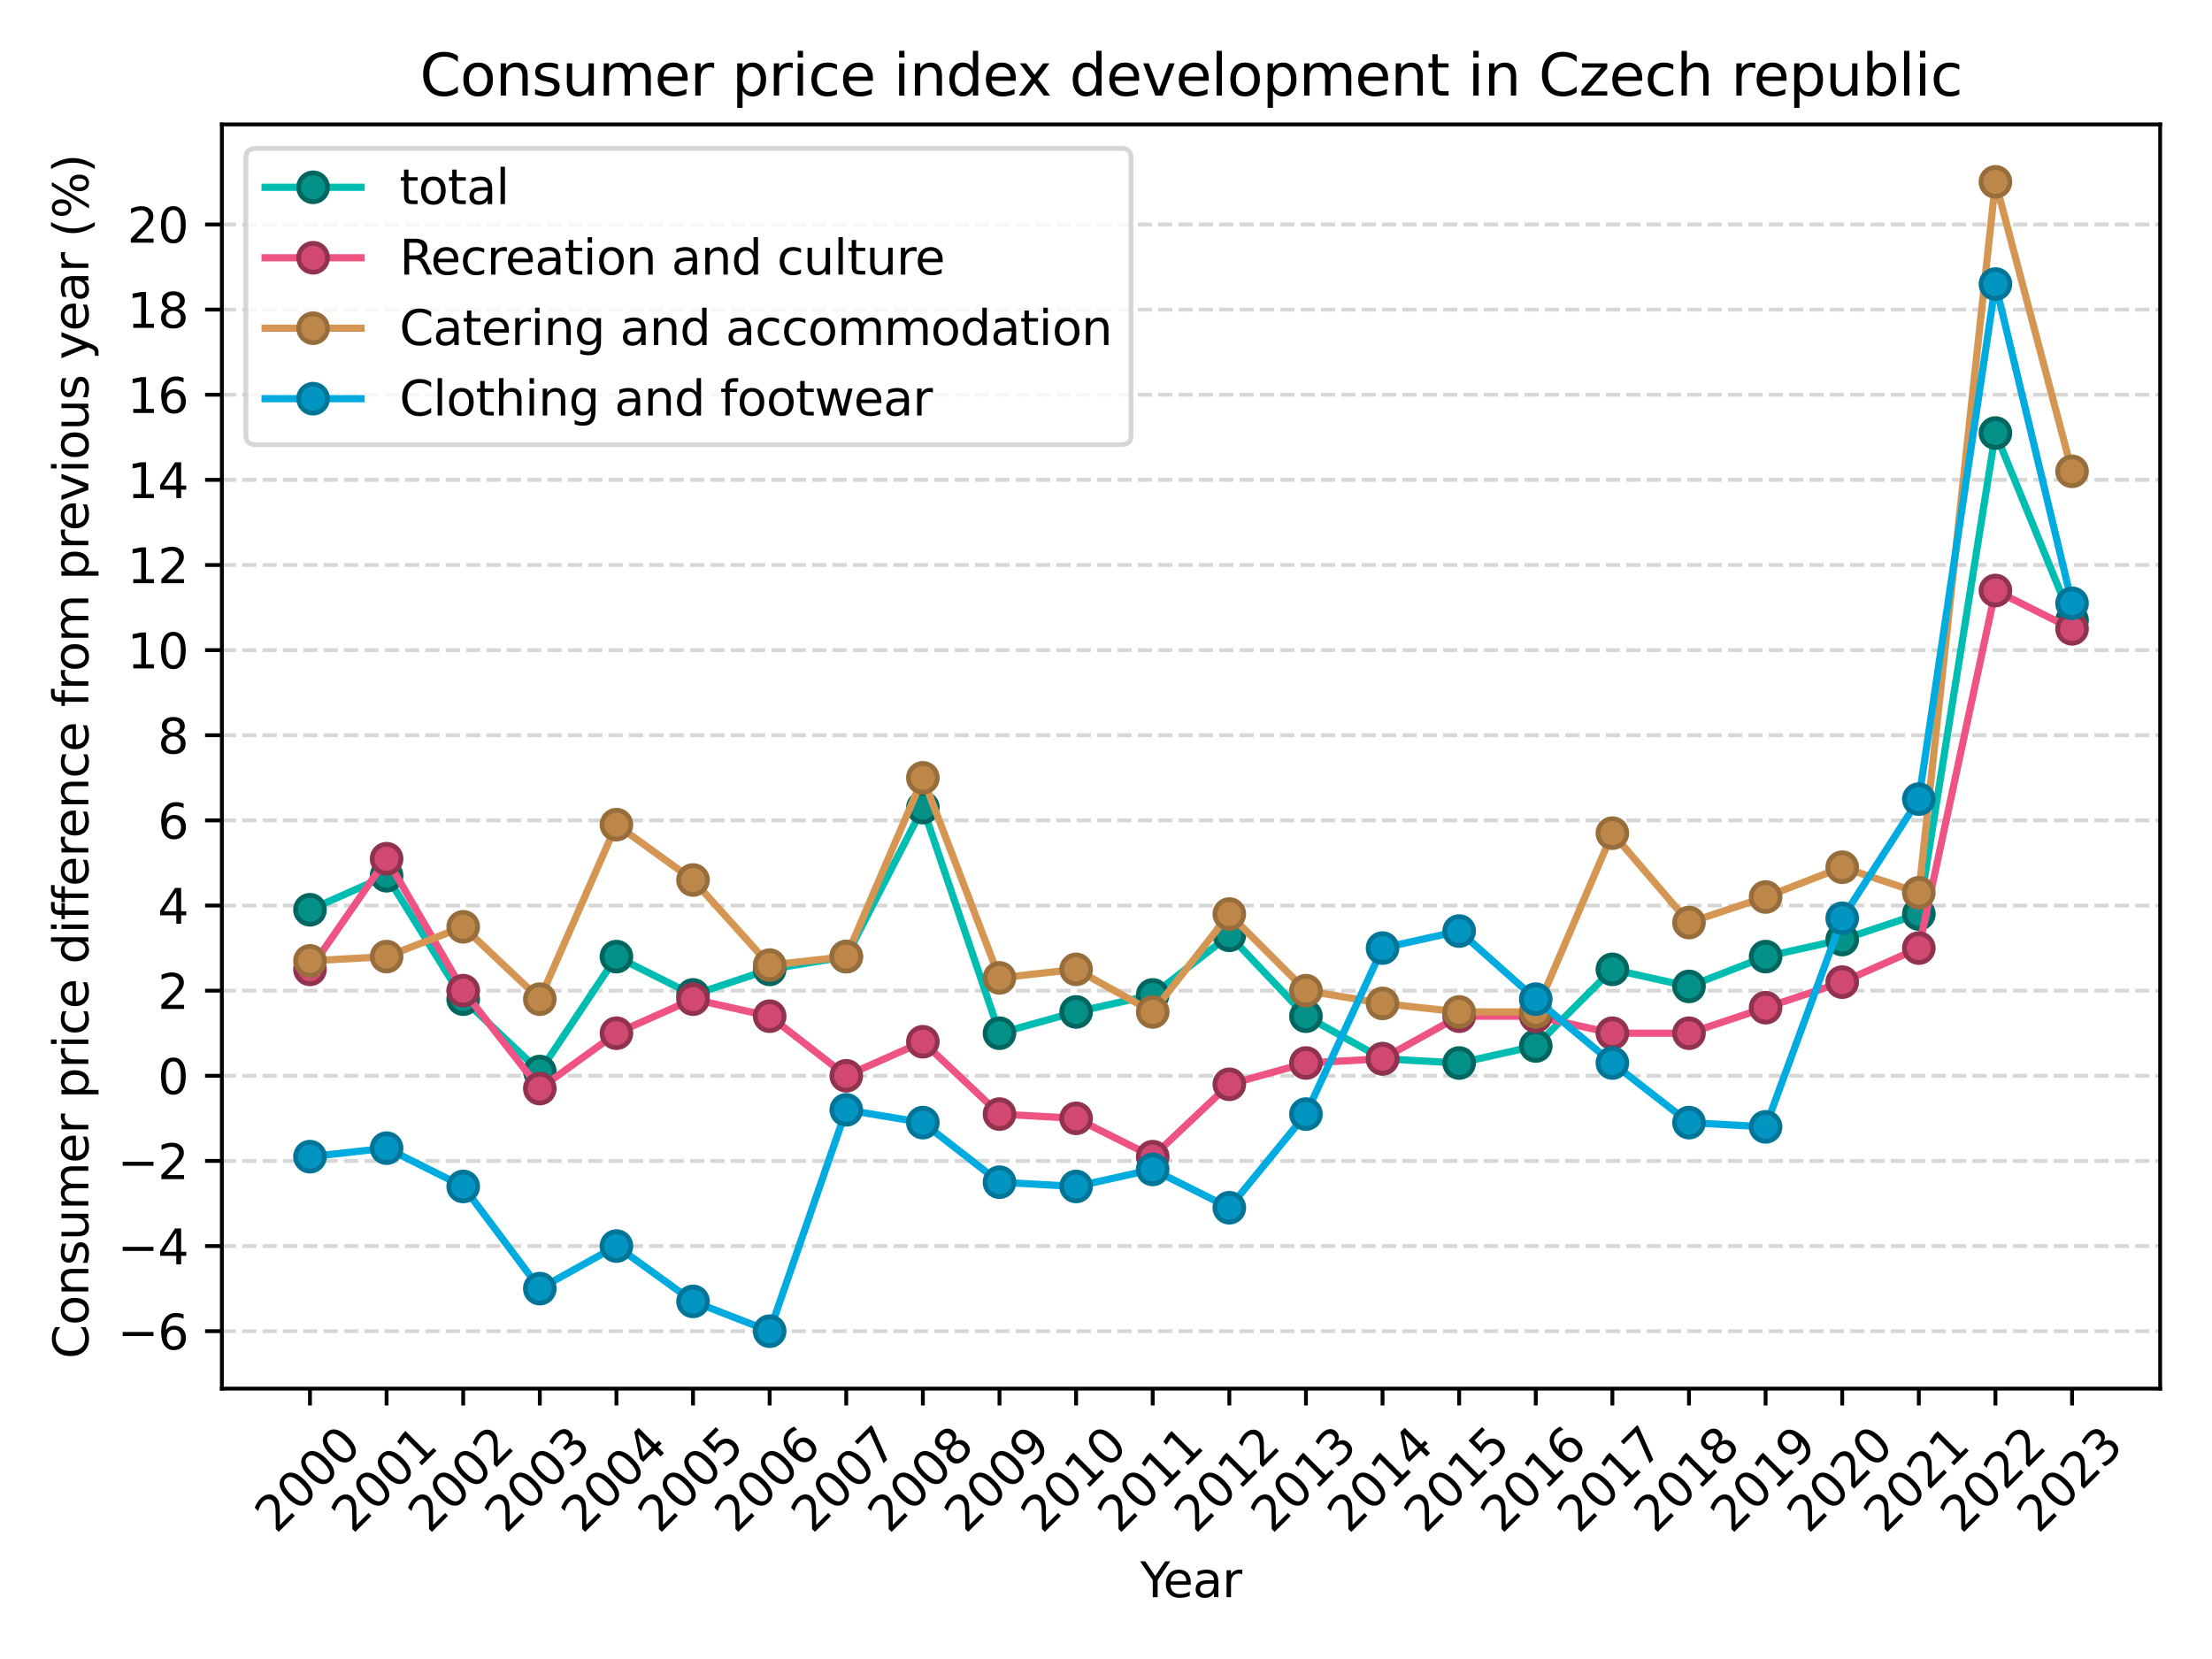 <?xml version="1.0" encoding="utf-8" standalone="no"?>
<!DOCTYPE svg PUBLIC "-//W3C//DTD SVG 1.1//EN"
  "http://www.w3.org/Graphics/SVG/1.1/DTD/svg11.dtd">
<svg xmlns:xlink="http://www.w3.org/1999/xlink" width="460.8pt" height="345.6pt" viewBox="0 0 460.8 345.6" xmlns="http://www.w3.org/2000/svg" version="1.1">
 <defs>
  <style type="text/css">*{stroke-linejoin: round; stroke-linecap: butt}</style>
 </defs>
 <g id="figure_1">
  <g id="patch_1">
   <path d="M 0 345.6 
L 460.8 345.6 
L 460.8 0 
L 0 0 
z
" style="fill: #ffffff"/>
  </g>
  <g id="axes_1">
   <g id="patch_2">
    <path d="M 46.22 289.283 
L 450 289.283 
L 450 25.918 
L 46.22 25.918 
z
" style="fill: #ffffff"/>
   </g>
   <g id="matplotlib.axis_1">
    <g id="xtick_1">
     <g id="line2d_1">
      <defs>
       <path id="m4d5bbecb8d" d="M 0 0 
L 0 3.5 
" style="stroke: #000000; stroke-width: 0.8"/>
      </defs>
      <g>
       <use xlink:href="#m4d5bbecb8d" x="64.574" y="289.283" style="stroke: #000000; stroke-width: 0.8"/>
      </g>
     </g>
     <g id="text_1">
      <!-- 2000 -->
      <g transform="translate(57.527 319.651) rotate(-45) scale(0.1 -0.1)">
       <defs>
        <path id="DejaVuSans-32" d="M 1228 531 
L 3431 531 
L 3431 0 
L 469 0 
L 469 531 
Q 828 903 1448 1529 
Q 2069 2156 2228 2338 
Q 2531 2678 2651 2914 
Q 2772 3150 2772 3378 
Q 2772 3750 2511 3984 
Q 2250 4219 1831 4219 
Q 1534 4219 1204 4116 
Q 875 4013 500 3803 
L 500 4441 
Q 881 4594 1212 4672 
Q 1544 4750 1819 4750 
Q 2544 4750 2975 4387 
Q 3406 4025 3406 3419 
Q 3406 3131 3298 2873 
Q 3191 2616 2906 2266 
Q 2828 2175 2409 1742 
Q 1991 1309 1228 531 
z
" transform="scale(0.016)"/>
        <path id="DejaVuSans-30" d="M 2034 4250 
Q 1547 4250 1301 3770 
Q 1056 3291 1056 2328 
Q 1056 1369 1301 889 
Q 1547 409 2034 409 
Q 2525 409 2770 889 
Q 3016 1369 3016 2328 
Q 3016 3291 2770 3770 
Q 2525 4250 2034 4250 
z
M 2034 4750 
Q 2819 4750 3233 4129 
Q 3647 3509 3647 2328 
Q 3647 1150 3233 529 
Q 2819 -91 2034 -91 
Q 1250 -91 836 529 
Q 422 1150 422 2328 
Q 422 3509 836 4129 
Q 1250 4750 2034 4750 
z
" transform="scale(0.016)"/>
       </defs>
       <use xlink:href="#DejaVuSans-32"/>
       <use xlink:href="#DejaVuSans-30" x="63.623"/>
       <use xlink:href="#DejaVuSans-30" x="127.246"/>
       <use xlink:href="#DejaVuSans-30" x="190.869"/>
      </g>
     </g>
    </g>
    <g id="xtick_2">
     <g id="line2d_2">
      <g>
       <use xlink:href="#m4d5bbecb8d" x="80.534" y="289.283" style="stroke: #000000; stroke-width: 0.8"/>
      </g>
     </g>
     <g id="text_2">
      <!-- 2001 -->
      <g transform="translate(73.487 319.651) rotate(-45) scale(0.1 -0.1)">
       <defs>
        <path id="DejaVuSans-31" d="M 794 531 
L 1825 531 
L 1825 4091 
L 703 3866 
L 703 4441 
L 1819 4666 
L 2450 4666 
L 2450 531 
L 3481 531 
L 3481 0 
L 794 0 
L 794 531 
z
" transform="scale(0.016)"/>
       </defs>
       <use xlink:href="#DejaVuSans-32"/>
       <use xlink:href="#DejaVuSans-30" x="63.623"/>
       <use xlink:href="#DejaVuSans-30" x="127.246"/>
       <use xlink:href="#DejaVuSans-31" x="190.869"/>
      </g>
     </g>
    </g>
    <g id="xtick_3">
     <g id="line2d_3">
      <g>
       <use xlink:href="#m4d5bbecb8d" x="96.493" y="289.283" style="stroke: #000000; stroke-width: 0.8"/>
      </g>
     </g>
     <g id="text_3">
      <!-- 2002 -->
      <g transform="translate(89.447 319.651) rotate(-45) scale(0.1 -0.1)">
       <use xlink:href="#DejaVuSans-32"/>
       <use xlink:href="#DejaVuSans-30" x="63.623"/>
       <use xlink:href="#DejaVuSans-30" x="127.246"/>
       <use xlink:href="#DejaVuSans-32" x="190.869"/>
      </g>
     </g>
    </g>
    <g id="xtick_4">
     <g id="line2d_4">
      <g>
       <use xlink:href="#m4d5bbecb8d" x="112.453" y="289.283" style="stroke: #000000; stroke-width: 0.8"/>
      </g>
     </g>
     <g id="text_4">
      <!-- 2003 -->
      <g transform="translate(105.406 319.651) rotate(-45) scale(0.1 -0.1)">
       <defs>
        <path id="DejaVuSans-33" d="M 2597 2516 
Q 3050 2419 3304 2112 
Q 3559 1806 3559 1356 
Q 3559 666 3084 287 
Q 2609 -91 1734 -91 
Q 1441 -91 1130 -33 
Q 819 25 488 141 
L 488 750 
Q 750 597 1062 519 
Q 1375 441 1716 441 
Q 2309 441 2620 675 
Q 2931 909 2931 1356 
Q 2931 1769 2642 2001 
Q 2353 2234 1838 2234 
L 1294 2234 
L 1294 2753 
L 1863 2753 
Q 2328 2753 2575 2939 
Q 2822 3125 2822 3475 
Q 2822 3834 2567 4026 
Q 2313 4219 1838 4219 
Q 1578 4219 1281 4162 
Q 984 4106 628 3988 
L 628 4550 
Q 988 4650 1302 4700 
Q 1616 4750 1894 4750 
Q 2613 4750 3031 4423 
Q 3450 4097 3450 3541 
Q 3450 3153 3228 2886 
Q 3006 2619 2597 2516 
z
" transform="scale(0.016)"/>
       </defs>
       <use xlink:href="#DejaVuSans-32"/>
       <use xlink:href="#DejaVuSans-30" x="63.623"/>
       <use xlink:href="#DejaVuSans-30" x="127.246"/>
       <use xlink:href="#DejaVuSans-33" x="190.869"/>
      </g>
     </g>
    </g>
    <g id="xtick_5">
     <g id="line2d_5">
      <g>
       <use xlink:href="#m4d5bbecb8d" x="128.413" y="289.283" style="stroke: #000000; stroke-width: 0.8"/>
      </g>
     </g>
     <g id="text_5">
      <!-- 2004 -->
      <g transform="translate(121.366 319.651) rotate(-45) scale(0.1 -0.1)">
       <defs>
        <path id="DejaVuSans-34" d="M 2419 4116 
L 825 1625 
L 2419 1625 
L 2419 4116 
z
M 2253 4666 
L 3047 4666 
L 3047 1625 
L 3713 1625 
L 3713 1100 
L 3047 1100 
L 3047 0 
L 2419 0 
L 2419 1100 
L 313 1100 
L 313 1709 
L 2253 4666 
z
" transform="scale(0.016)"/>
       </defs>
       <use xlink:href="#DejaVuSans-32"/>
       <use xlink:href="#DejaVuSans-30" x="63.623"/>
       <use xlink:href="#DejaVuSans-30" x="127.246"/>
       <use xlink:href="#DejaVuSans-34" x="190.869"/>
      </g>
     </g>
    </g>
    <g id="xtick_6">
     <g id="line2d_6">
      <g>
       <use xlink:href="#m4d5bbecb8d" x="144.372" y="289.283" style="stroke: #000000; stroke-width: 0.8"/>
      </g>
     </g>
     <g id="text_6">
      <!-- 2005 -->
      <g transform="translate(137.326 319.651) rotate(-45) scale(0.1 -0.1)">
       <defs>
        <path id="DejaVuSans-35" d="M 691 4666 
L 3169 4666 
L 3169 4134 
L 1269 4134 
L 1269 2991 
Q 1406 3038 1543 3061 
Q 1681 3084 1819 3084 
Q 2600 3084 3056 2656 
Q 3513 2228 3513 1497 
Q 3513 744 3044 326 
Q 2575 -91 1722 -91 
Q 1428 -91 1123 -41 
Q 819 9 494 109 
L 494 744 
Q 775 591 1075 516 
Q 1375 441 1709 441 
Q 2250 441 2565 725 
Q 2881 1009 2881 1497 
Q 2881 1984 2565 2268 
Q 2250 2553 1709 2553 
Q 1456 2553 1204 2497 
Q 953 2441 691 2322 
L 691 4666 
z
" transform="scale(0.016)"/>
       </defs>
       <use xlink:href="#DejaVuSans-32"/>
       <use xlink:href="#DejaVuSans-30" x="63.623"/>
       <use xlink:href="#DejaVuSans-30" x="127.246"/>
       <use xlink:href="#DejaVuSans-35" x="190.869"/>
      </g>
     </g>
    </g>
    <g id="xtick_7">
     <g id="line2d_7">
      <g>
       <use xlink:href="#m4d5bbecb8d" x="160.332" y="289.283" style="stroke: #000000; stroke-width: 0.8"/>
      </g>
     </g>
     <g id="text_7">
      <!-- 2006 -->
      <g transform="translate(153.285 319.651) rotate(-45) scale(0.1 -0.1)">
       <defs>
        <path id="DejaVuSans-36" d="M 2113 2584 
Q 1688 2584 1439 2293 
Q 1191 2003 1191 1497 
Q 1191 994 1439 701 
Q 1688 409 2113 409 
Q 2538 409 2786 701 
Q 3034 994 3034 1497 
Q 3034 2003 2786 2293 
Q 2538 2584 2113 2584 
z
M 3366 4563 
L 3366 3988 
Q 3128 4100 2886 4159 
Q 2644 4219 2406 4219 
Q 1781 4219 1451 3797 
Q 1122 3375 1075 2522 
Q 1259 2794 1537 2939 
Q 1816 3084 2150 3084 
Q 2853 3084 3261 2657 
Q 3669 2231 3669 1497 
Q 3669 778 3244 343 
Q 2819 -91 2113 -91 
Q 1303 -91 875 529 
Q 447 1150 447 2328 
Q 447 3434 972 4092 
Q 1497 4750 2381 4750 
Q 2619 4750 2861 4703 
Q 3103 4656 3366 4563 
z
" transform="scale(0.016)"/>
       </defs>
       <use xlink:href="#DejaVuSans-32"/>
       <use xlink:href="#DejaVuSans-30" x="63.623"/>
       <use xlink:href="#DejaVuSans-30" x="127.246"/>
       <use xlink:href="#DejaVuSans-36" x="190.869"/>
      </g>
     </g>
    </g>
    <g id="xtick_8">
     <g id="line2d_8">
      <g>
       <use xlink:href="#m4d5bbecb8d" x="176.292" y="289.283" style="stroke: #000000; stroke-width: 0.8"/>
      </g>
     </g>
     <g id="text_8">
      <!-- 2007 -->
      <g transform="translate(169.245 319.651) rotate(-45) scale(0.1 -0.1)">
       <defs>
        <path id="DejaVuSans-37" d="M 525 4666 
L 3525 4666 
L 3525 4397 
L 1831 0 
L 1172 0 
L 2766 4134 
L 525 4134 
L 525 4666 
z
" transform="scale(0.016)"/>
       </defs>
       <use xlink:href="#DejaVuSans-32"/>
       <use xlink:href="#DejaVuSans-30" x="63.623"/>
       <use xlink:href="#DejaVuSans-30" x="127.246"/>
       <use xlink:href="#DejaVuSans-37" x="190.869"/>
      </g>
     </g>
    </g>
    <g id="xtick_9">
     <g id="line2d_9">
      <g>
       <use xlink:href="#m4d5bbecb8d" x="192.251" y="289.283" style="stroke: #000000; stroke-width: 0.8"/>
      </g>
     </g>
     <g id="text_9">
      <!-- 2008 -->
      <g transform="translate(185.205 319.651) rotate(-45) scale(0.1 -0.1)">
       <defs>
        <path id="DejaVuSans-38" d="M 2034 2216 
Q 1584 2216 1326 1975 
Q 1069 1734 1069 1313 
Q 1069 891 1326 650 
Q 1584 409 2034 409 
Q 2484 409 2743 651 
Q 3003 894 3003 1313 
Q 3003 1734 2745 1975 
Q 2488 2216 2034 2216 
z
M 1403 2484 
Q 997 2584 770 2862 
Q 544 3141 544 3541 
Q 544 4100 942 4425 
Q 1341 4750 2034 4750 
Q 2731 4750 3128 4425 
Q 3525 4100 3525 3541 
Q 3525 3141 3298 2862 
Q 3072 2584 2669 2484 
Q 3125 2378 3379 2068 
Q 3634 1759 3634 1313 
Q 3634 634 3220 271 
Q 2806 -91 2034 -91 
Q 1263 -91 848 271 
Q 434 634 434 1313 
Q 434 1759 690 2068 
Q 947 2378 1403 2484 
z
M 1172 3481 
Q 1172 3119 1398 2916 
Q 1625 2713 2034 2713 
Q 2441 2713 2670 2916 
Q 2900 3119 2900 3481 
Q 2900 3844 2670 4047 
Q 2441 4250 2034 4250 
Q 1625 4250 1398 4047 
Q 1172 3844 1172 3481 
z
" transform="scale(0.016)"/>
       </defs>
       <use xlink:href="#DejaVuSans-32"/>
       <use xlink:href="#DejaVuSans-30" x="63.623"/>
       <use xlink:href="#DejaVuSans-30" x="127.246"/>
       <use xlink:href="#DejaVuSans-38" x="190.869"/>
      </g>
     </g>
    </g>
    <g id="xtick_10">
     <g id="line2d_10">
      <g>
       <use xlink:href="#m4d5bbecb8d" x="208.211" y="289.283" style="stroke: #000000; stroke-width: 0.8"/>
      </g>
     </g>
     <g id="text_10">
      <!-- 2009 -->
      <g transform="translate(201.164 319.651) rotate(-45) scale(0.1 -0.1)">
       <defs>
        <path id="DejaVuSans-39" d="M 703 97 
L 703 672 
Q 941 559 1184 500 
Q 1428 441 1663 441 
Q 2288 441 2617 861 
Q 2947 1281 2994 2138 
Q 2813 1869 2534 1725 
Q 2256 1581 1919 1581 
Q 1219 1581 811 2004 
Q 403 2428 403 3163 
Q 403 3881 828 4315 
Q 1253 4750 1959 4750 
Q 2769 4750 3195 4129 
Q 3622 3509 3622 2328 
Q 3622 1225 3098 567 
Q 2575 -91 1691 -91 
Q 1453 -91 1209 -44 
Q 966 3 703 97 
z
M 1959 2075 
Q 2384 2075 2632 2365 
Q 2881 2656 2881 3163 
Q 2881 3666 2632 3958 
Q 2384 4250 1959 4250 
Q 1534 4250 1286 3958 
Q 1038 3666 1038 3163 
Q 1038 2656 1286 2365 
Q 1534 2075 1959 2075 
z
" transform="scale(0.016)"/>
       </defs>
       <use xlink:href="#DejaVuSans-32"/>
       <use xlink:href="#DejaVuSans-30" x="63.623"/>
       <use xlink:href="#DejaVuSans-30" x="127.246"/>
       <use xlink:href="#DejaVuSans-39" x="190.869"/>
      </g>
     </g>
    </g>
    <g id="xtick_11">
     <g id="line2d_11">
      <g>
       <use xlink:href="#m4d5bbecb8d" x="224.171" y="289.283" style="stroke: #000000; stroke-width: 0.8"/>
      </g>
     </g>
     <g id="text_11">
      <!-- 2010 -->
      <g transform="translate(217.124 319.651) rotate(-45) scale(0.1 -0.1)">
       <use xlink:href="#DejaVuSans-32"/>
       <use xlink:href="#DejaVuSans-30" x="63.623"/>
       <use xlink:href="#DejaVuSans-31" x="127.246"/>
       <use xlink:href="#DejaVuSans-30" x="190.869"/>
      </g>
     </g>
    </g>
    <g id="xtick_12">
     <g id="line2d_12">
      <g>
       <use xlink:href="#m4d5bbecb8d" x="240.13" y="289.283" style="stroke: #000000; stroke-width: 0.8"/>
      </g>
     </g>
     <g id="text_12">
      <!-- 2011 -->
      <g transform="translate(233.084 319.651) rotate(-45) scale(0.1 -0.1)">
       <use xlink:href="#DejaVuSans-32"/>
       <use xlink:href="#DejaVuSans-30" x="63.623"/>
       <use xlink:href="#DejaVuSans-31" x="127.246"/>
       <use xlink:href="#DejaVuSans-31" x="190.869"/>
      </g>
     </g>
    </g>
    <g id="xtick_13">
     <g id="line2d_13">
      <g>
       <use xlink:href="#m4d5bbecb8d" x="256.09" y="289.283" style="stroke: #000000; stroke-width: 0.8"/>
      </g>
     </g>
     <g id="text_13">
      <!-- 2012 -->
      <g transform="translate(249.043 319.651) rotate(-45) scale(0.1 -0.1)">
       <use xlink:href="#DejaVuSans-32"/>
       <use xlink:href="#DejaVuSans-30" x="63.623"/>
       <use xlink:href="#DejaVuSans-31" x="127.246"/>
       <use xlink:href="#DejaVuSans-32" x="190.869"/>
      </g>
     </g>
    </g>
    <g id="xtick_14">
     <g id="line2d_14">
      <g>
       <use xlink:href="#m4d5bbecb8d" x="272.05" y="289.283" style="stroke: #000000; stroke-width: 0.8"/>
      </g>
     </g>
     <g id="text_14">
      <!-- 2013 -->
      <g transform="translate(265.003 319.651) rotate(-45) scale(0.1 -0.1)">
       <use xlink:href="#DejaVuSans-32"/>
       <use xlink:href="#DejaVuSans-30" x="63.623"/>
       <use xlink:href="#DejaVuSans-31" x="127.246"/>
       <use xlink:href="#DejaVuSans-33" x="190.869"/>
      </g>
     </g>
    </g>
    <g id="xtick_15">
     <g id="line2d_15">
      <g>
       <use xlink:href="#m4d5bbecb8d" x="288.009" y="289.283" style="stroke: #000000; stroke-width: 0.8"/>
      </g>
     </g>
     <g id="text_15">
      <!-- 2014 -->
      <g transform="translate(280.963 319.651) rotate(-45) scale(0.1 -0.1)">
       <use xlink:href="#DejaVuSans-32"/>
       <use xlink:href="#DejaVuSans-30" x="63.623"/>
       <use xlink:href="#DejaVuSans-31" x="127.246"/>
       <use xlink:href="#DejaVuSans-34" x="190.869"/>
      </g>
     </g>
    </g>
    <g id="xtick_16">
     <g id="line2d_16">
      <g>
       <use xlink:href="#m4d5bbecb8d" x="303.969" y="289.283" style="stroke: #000000; stroke-width: 0.8"/>
      </g>
     </g>
     <g id="text_16">
      <!-- 2015 -->
      <g transform="translate(296.922 319.651) rotate(-45) scale(0.1 -0.1)">
       <use xlink:href="#DejaVuSans-32"/>
       <use xlink:href="#DejaVuSans-30" x="63.623"/>
       <use xlink:href="#DejaVuSans-31" x="127.246"/>
       <use xlink:href="#DejaVuSans-35" x="190.869"/>
      </g>
     </g>
    </g>
    <g id="xtick_17">
     <g id="line2d_17">
      <g>
       <use xlink:href="#m4d5bbecb8d" x="319.929" y="289.283" style="stroke: #000000; stroke-width: 0.8"/>
      </g>
     </g>
     <g id="text_17">
      <!-- 2016 -->
      <g transform="translate(312.882 319.651) rotate(-45) scale(0.1 -0.1)">
       <use xlink:href="#DejaVuSans-32"/>
       <use xlink:href="#DejaVuSans-30" x="63.623"/>
       <use xlink:href="#DejaVuSans-31" x="127.246"/>
       <use xlink:href="#DejaVuSans-36" x="190.869"/>
      </g>
     </g>
    </g>
    <g id="xtick_18">
     <g id="line2d_18">
      <g>
       <use xlink:href="#m4d5bbecb8d" x="335.888" y="289.283" style="stroke: #000000; stroke-width: 0.8"/>
      </g>
     </g>
     <g id="text_18">
      <!-- 2017 -->
      <g transform="translate(328.842 319.651) rotate(-45) scale(0.1 -0.1)">
       <use xlink:href="#DejaVuSans-32"/>
       <use xlink:href="#DejaVuSans-30" x="63.623"/>
       <use xlink:href="#DejaVuSans-31" x="127.246"/>
       <use xlink:href="#DejaVuSans-37" x="190.869"/>
      </g>
     </g>
    </g>
    <g id="xtick_19">
     <g id="line2d_19">
      <g>
       <use xlink:href="#m4d5bbecb8d" x="351.848" y="289.283" style="stroke: #000000; stroke-width: 0.8"/>
      </g>
     </g>
     <g id="text_19">
      <!-- 2018 -->
      <g transform="translate(344.801 319.651) rotate(-45) scale(0.1 -0.1)">
       <use xlink:href="#DejaVuSans-32"/>
       <use xlink:href="#DejaVuSans-30" x="63.623"/>
       <use xlink:href="#DejaVuSans-31" x="127.246"/>
       <use xlink:href="#DejaVuSans-38" x="190.869"/>
      </g>
     </g>
    </g>
    <g id="xtick_20">
     <g id="line2d_20">
      <g>
       <use xlink:href="#m4d5bbecb8d" x="367.808" y="289.283" style="stroke: #000000; stroke-width: 0.8"/>
      </g>
     </g>
     <g id="text_20">
      <!-- 2019 -->
      <g transform="translate(360.761 319.651) rotate(-45) scale(0.1 -0.1)">
       <use xlink:href="#DejaVuSans-32"/>
       <use xlink:href="#DejaVuSans-30" x="63.623"/>
       <use xlink:href="#DejaVuSans-31" x="127.246"/>
       <use xlink:href="#DejaVuSans-39" x="190.869"/>
      </g>
     </g>
    </g>
    <g id="xtick_21">
     <g id="line2d_21">
      <g>
       <use xlink:href="#m4d5bbecb8d" x="383.767" y="289.283" style="stroke: #000000; stroke-width: 0.8"/>
      </g>
     </g>
     <g id="text_21">
      <!-- 2020 -->
      <g transform="translate(376.721 319.651) rotate(-45) scale(0.1 -0.1)">
       <use xlink:href="#DejaVuSans-32"/>
       <use xlink:href="#DejaVuSans-30" x="63.623"/>
       <use xlink:href="#DejaVuSans-32" x="127.246"/>
       <use xlink:href="#DejaVuSans-30" x="190.869"/>
      </g>
     </g>
    </g>
    <g id="xtick_22">
     <g id="line2d_22">
      <g>
       <use xlink:href="#m4d5bbecb8d" x="399.727" y="289.283" style="stroke: #000000; stroke-width: 0.8"/>
      </g>
     </g>
     <g id="text_22">
      <!-- 2021 -->
      <g transform="translate(392.68 319.651) rotate(-45) scale(0.1 -0.1)">
       <use xlink:href="#DejaVuSans-32"/>
       <use xlink:href="#DejaVuSans-30" x="63.623"/>
       <use xlink:href="#DejaVuSans-32" x="127.246"/>
       <use xlink:href="#DejaVuSans-31" x="190.869"/>
      </g>
     </g>
    </g>
    <g id="xtick_23">
     <g id="line2d_23">
      <g>
       <use xlink:href="#m4d5bbecb8d" x="415.687" y="289.283" style="stroke: #000000; stroke-width: 0.8"/>
      </g>
     </g>
     <g id="text_23">
      <!-- 2022 -->
      <g transform="translate(408.64 319.651) rotate(-45) scale(0.1 -0.1)">
       <use xlink:href="#DejaVuSans-32"/>
       <use xlink:href="#DejaVuSans-30" x="63.623"/>
       <use xlink:href="#DejaVuSans-32" x="127.246"/>
       <use xlink:href="#DejaVuSans-32" x="190.869"/>
      </g>
     </g>
    </g>
    <g id="xtick_24">
     <g id="line2d_24">
      <g>
       <use xlink:href="#m4d5bbecb8d" x="431.646" y="289.283" style="stroke: #000000; stroke-width: 0.8"/>
      </g>
     </g>
     <g id="text_24">
      <!-- 2023 -->
      <g transform="translate(424.6 319.651) rotate(-45) scale(0.1 -0.1)">
       <use xlink:href="#DejaVuSans-32"/>
       <use xlink:href="#DejaVuSans-30" x="63.623"/>
       <use xlink:href="#DejaVuSans-32" x="127.246"/>
       <use xlink:href="#DejaVuSans-33" x="190.869"/>
      </g>
     </g>
    </g>
    <g id="text_25">
     <!-- Year -->
     <g transform="translate(237.523 332.72) scale(0.1 -0.1)">
      <defs>
       <path id="DejaVuSans-59" d="M -13 4666 
L 666 4666 
L 1959 2747 
L 3244 4666 
L 3922 4666 
L 2272 2222 
L 2272 0 
L 1638 0 
L 1638 2222 
L -13 4666 
z
" transform="scale(0.016)"/>
       <path id="DejaVuSans-65" d="M 3597 1894 
L 3597 1613 
L 953 1613 
Q 991 1019 1311 708 
Q 1631 397 2203 397 
Q 2534 397 2845 478 
Q 3156 559 3463 722 
L 3463 178 
Q 3153 47 2828 -22 
Q 2503 -91 2169 -91 
Q 1331 -91 842 396 
Q 353 884 353 1716 
Q 353 2575 817 3079 
Q 1281 3584 2069 3584 
Q 2775 3584 3186 3129 
Q 3597 2675 3597 1894 
z
M 3022 2063 
Q 3016 2534 2758 2815 
Q 2500 3097 2075 3097 
Q 1594 3097 1305 2825 
Q 1016 2553 972 2059 
L 3022 2063 
z
" transform="scale(0.016)"/>
       <path id="DejaVuSans-61" d="M 2194 1759 
Q 1497 1759 1228 1600 
Q 959 1441 959 1056 
Q 959 750 1161 570 
Q 1363 391 1709 391 
Q 2188 391 2477 730 
Q 2766 1069 2766 1631 
L 2766 1759 
L 2194 1759 
z
M 3341 1997 
L 3341 0 
L 2766 0 
L 2766 531 
Q 2569 213 2275 61 
Q 1981 -91 1556 -91 
Q 1019 -91 701 211 
Q 384 513 384 1019 
Q 384 1609 779 1909 
Q 1175 2209 1959 2209 
L 2766 2209 
L 2766 2266 
Q 2766 2663 2505 2880 
Q 2244 3097 1772 3097 
Q 1472 3097 1187 3025 
Q 903 2953 641 2809 
L 641 3341 
Q 956 3463 1253 3523 
Q 1550 3584 1831 3584 
Q 2591 3584 2966 3190 
Q 3341 2797 3341 1997 
z
" transform="scale(0.016)"/>
       <path id="DejaVuSans-72" d="M 2631 2963 
Q 2534 3019 2420 3045 
Q 2306 3072 2169 3072 
Q 1681 3072 1420 2755 
Q 1159 2438 1159 1844 
L 1159 0 
L 581 0 
L 581 3500 
L 1159 3500 
L 1159 2956 
Q 1341 3275 1631 3429 
Q 1922 3584 2338 3584 
Q 2397 3584 2469 3576 
Q 2541 3569 2628 3553 
L 2631 2963 
z
" transform="scale(0.016)"/>
      </defs>
      <use xlink:href="#DejaVuSans-59"/>
      <use xlink:href="#DejaVuSans-65" x="47.834"/>
      <use xlink:href="#DejaVuSans-61" x="109.357"/>
      <use xlink:href="#DejaVuSans-72" x="170.637"/>
     </g>
    </g>
   </g>
   <g id="matplotlib.axis_2">
    <g id="ytick_1">
     <g id="line2d_25">
      <path d="M 46.22 277.311 
L 450 277.311 
" clip-path="url(#pe1cc90b0d4)" style="fill: none; stroke-dasharray: 2.96,1.28; stroke-dashoffset: 0; stroke: #b0b0b0; stroke-opacity: 0.5; stroke-width: 0.8"/>
     </g>
     <g id="line2d_26">
      <defs>
       <path id="m960e9a52fb" d="M 0 0 
L -3.5 0 
" style="stroke: #000000; stroke-width: 0.8"/>
      </defs>
      <g>
       <use xlink:href="#m960e9a52fb" x="46.22" y="277.311" style="stroke: #000000; stroke-width: 0.8"/>
      </g>
     </g>
     <g id="text_26">
      <!-- −6 -->
      <g transform="translate(24.478 281.111) scale(0.1 -0.1)">
       <defs>
        <path id="DejaVuSans-2212" d="M 678 2272 
L 4684 2272 
L 4684 1741 
L 678 1741 
L 678 2272 
z
" transform="scale(0.016)"/>
       </defs>
       <use xlink:href="#DejaVuSans-2212"/>
       <use xlink:href="#DejaVuSans-36" x="83.789"/>
      </g>
     </g>
    </g>
    <g id="ytick_2">
     <g id="line2d_27">
      <path d="M 46.22 259.576 
L 450 259.576 
" clip-path="url(#pe1cc90b0d4)" style="fill: none; stroke-dasharray: 2.96,1.28; stroke-dashoffset: 0; stroke: #b0b0b0; stroke-opacity: 0.5; stroke-width: 0.8"/>
     </g>
     <g id="line2d_28">
      <g>
       <use xlink:href="#m960e9a52fb" x="46.22" y="259.576" style="stroke: #000000; stroke-width: 0.8"/>
      </g>
     </g>
     <g id="text_27">
      <!-- −4 -->
      <g transform="translate(24.478 263.376) scale(0.1 -0.1)">
       <use xlink:href="#DejaVuSans-2212"/>
       <use xlink:href="#DejaVuSans-34" x="83.789"/>
      </g>
     </g>
    </g>
    <g id="ytick_3">
     <g id="line2d_29">
      <path d="M 46.22 241.841 
L 450 241.841 
" clip-path="url(#pe1cc90b0d4)" style="fill: none; stroke-dasharray: 2.96,1.28; stroke-dashoffset: 0; stroke: #b0b0b0; stroke-opacity: 0.5; stroke-width: 0.8"/>
     </g>
     <g id="line2d_30">
      <g>
       <use xlink:href="#m960e9a52fb" x="46.22" y="241.841" style="stroke: #000000; stroke-width: 0.8"/>
      </g>
     </g>
     <g id="text_28">
      <!-- −2 -->
      <g transform="translate(24.478 245.641) scale(0.1 -0.1)">
       <use xlink:href="#DejaVuSans-2212"/>
       <use xlink:href="#DejaVuSans-32" x="83.789"/>
      </g>
     </g>
    </g>
    <g id="ytick_4">
     <g id="line2d_31">
      <path d="M 46.22 224.106 
L 450 224.106 
" clip-path="url(#pe1cc90b0d4)" style="fill: none; stroke-dasharray: 2.96,1.28; stroke-dashoffset: 0; stroke: #b0b0b0; stroke-opacity: 0.5; stroke-width: 0.8"/>
     </g>
     <g id="line2d_32">
      <g>
       <use xlink:href="#m960e9a52fb" x="46.22" y="224.106" style="stroke: #000000; stroke-width: 0.8"/>
      </g>
     </g>
     <g id="text_29">
      <!-- 0 -->
      <g transform="translate(32.858 227.906) scale(0.1 -0.1)">
       <use xlink:href="#DejaVuSans-30"/>
      </g>
     </g>
    </g>
    <g id="ytick_5">
     <g id="line2d_33">
      <path d="M 46.22 206.372 
L 450 206.372 
" clip-path="url(#pe1cc90b0d4)" style="fill: none; stroke-dasharray: 2.96,1.28; stroke-dashoffset: 0; stroke: #b0b0b0; stroke-opacity: 0.5; stroke-width: 0.8"/>
     </g>
     <g id="line2d_34">
      <g>
       <use xlink:href="#m960e9a52fb" x="46.22" y="206.372" style="stroke: #000000; stroke-width: 0.8"/>
      </g>
     </g>
     <g id="text_30">
      <!-- 2 -->
      <g transform="translate(32.858 210.171) scale(0.1 -0.1)">
       <use xlink:href="#DejaVuSans-32"/>
      </g>
     </g>
    </g>
    <g id="ytick_6">
     <g id="line2d_35">
      <path d="M 46.22 188.637 
L 450 188.637 
" clip-path="url(#pe1cc90b0d4)" style="fill: none; stroke-dasharray: 2.96,1.28; stroke-dashoffset: 0; stroke: #b0b0b0; stroke-opacity: 0.5; stroke-width: 0.8"/>
     </g>
     <g id="line2d_36">
      <g>
       <use xlink:href="#m960e9a52fb" x="46.22" y="188.637" style="stroke: #000000; stroke-width: 0.8"/>
      </g>
     </g>
     <g id="text_31">
      <!-- 4 -->
      <g transform="translate(32.858 192.436) scale(0.1 -0.1)">
       <use xlink:href="#DejaVuSans-34"/>
      </g>
     </g>
    </g>
    <g id="ytick_7">
     <g id="line2d_37">
      <path d="M 46.22 170.902 
L 450 170.902 
" clip-path="url(#pe1cc90b0d4)" style="fill: none; stroke-dasharray: 2.96,1.28; stroke-dashoffset: 0; stroke: #b0b0b0; stroke-opacity: 0.5; stroke-width: 0.8"/>
     </g>
     <g id="line2d_38">
      <g>
       <use xlink:href="#m960e9a52fb" x="46.22" y="170.902" style="stroke: #000000; stroke-width: 0.8"/>
      </g>
     </g>
     <g id="text_32">
      <!-- 6 -->
      <g transform="translate(32.858 174.701) scale(0.1 -0.1)">
       <use xlink:href="#DejaVuSans-36"/>
      </g>
     </g>
    </g>
    <g id="ytick_8">
     <g id="line2d_39">
      <path d="M 46.22 153.167 
L 450 153.167 
" clip-path="url(#pe1cc90b0d4)" style="fill: none; stroke-dasharray: 2.96,1.28; stroke-dashoffset: 0; stroke: #b0b0b0; stroke-opacity: 0.5; stroke-width: 0.8"/>
     </g>
     <g id="line2d_40">
      <g>
       <use xlink:href="#m960e9a52fb" x="46.22" y="153.167" style="stroke: #000000; stroke-width: 0.8"/>
      </g>
     </g>
     <g id="text_33">
      <!-- 8 -->
      <g transform="translate(32.858 156.966) scale(0.1 -0.1)">
       <use xlink:href="#DejaVuSans-38"/>
      </g>
     </g>
    </g>
    <g id="ytick_9">
     <g id="line2d_41">
      <path d="M 46.22 135.432 
L 450 135.432 
" clip-path="url(#pe1cc90b0d4)" style="fill: none; stroke-dasharray: 2.96,1.28; stroke-dashoffset: 0; stroke: #b0b0b0; stroke-opacity: 0.5; stroke-width: 0.8"/>
     </g>
     <g id="line2d_42">
      <g>
       <use xlink:href="#m960e9a52fb" x="46.22" y="135.432" style="stroke: #000000; stroke-width: 0.8"/>
      </g>
     </g>
     <g id="text_34">
      <!-- 10 -->
      <g transform="translate(26.495 139.231) scale(0.1 -0.1)">
       <use xlink:href="#DejaVuSans-31"/>
       <use xlink:href="#DejaVuSans-30" x="63.623"/>
      </g>
     </g>
    </g>
    <g id="ytick_10">
     <g id="line2d_43">
      <path d="M 46.22 117.697 
L 450 117.697 
" clip-path="url(#pe1cc90b0d4)" style="fill: none; stroke-dasharray: 2.96,1.28; stroke-dashoffset: 0; stroke: #b0b0b0; stroke-opacity: 0.5; stroke-width: 0.8"/>
     </g>
     <g id="line2d_44">
      <g>
       <use xlink:href="#m960e9a52fb" x="46.22" y="117.697" style="stroke: #000000; stroke-width: 0.8"/>
      </g>
     </g>
     <g id="text_35">
      <!-- 12 -->
      <g transform="translate(26.495 121.496) scale(0.1 -0.1)">
       <use xlink:href="#DejaVuSans-31"/>
       <use xlink:href="#DejaVuSans-32" x="63.623"/>
      </g>
     </g>
    </g>
    <g id="ytick_11">
     <g id="line2d_45">
      <path d="M 46.22 99.962 
L 450 99.962 
" clip-path="url(#pe1cc90b0d4)" style="fill: none; stroke-dasharray: 2.96,1.28; stroke-dashoffset: 0; stroke: #b0b0b0; stroke-opacity: 0.5; stroke-width: 0.8"/>
     </g>
     <g id="line2d_46">
      <g>
       <use xlink:href="#m960e9a52fb" x="46.22" y="99.962" style="stroke: #000000; stroke-width: 0.8"/>
      </g>
     </g>
     <g id="text_36">
      <!-- 14 -->
      <g transform="translate(26.495 103.761) scale(0.1 -0.1)">
       <use xlink:href="#DejaVuSans-31"/>
       <use xlink:href="#DejaVuSans-34" x="63.623"/>
      </g>
     </g>
    </g>
    <g id="ytick_12">
     <g id="line2d_47">
      <path d="M 46.22 82.227 
L 450 82.227 
" clip-path="url(#pe1cc90b0d4)" style="fill: none; stroke-dasharray: 2.96,1.28; stroke-dashoffset: 0; stroke: #b0b0b0; stroke-opacity: 0.5; stroke-width: 0.8"/>
     </g>
     <g id="line2d_48">
      <g>
       <use xlink:href="#m960e9a52fb" x="46.22" y="82.227" style="stroke: #000000; stroke-width: 0.8"/>
      </g>
     </g>
     <g id="text_37">
      <!-- 16 -->
      <g transform="translate(26.495 86.026) scale(0.1 -0.1)">
       <use xlink:href="#DejaVuSans-31"/>
       <use xlink:href="#DejaVuSans-36" x="63.623"/>
      </g>
     </g>
    </g>
    <g id="ytick_13">
     <g id="line2d_49">
      <path d="M 46.22 64.492 
L 450 64.492 
" clip-path="url(#pe1cc90b0d4)" style="fill: none; stroke-dasharray: 2.96,1.28; stroke-dashoffset: 0; stroke: #b0b0b0; stroke-opacity: 0.5; stroke-width: 0.8"/>
     </g>
     <g id="line2d_50">
      <g>
       <use xlink:href="#m960e9a52fb" x="46.22" y="64.492" style="stroke: #000000; stroke-width: 0.8"/>
      </g>
     </g>
     <g id="text_38">
      <!-- 18 -->
      <g transform="translate(26.495 68.291) scale(0.1 -0.1)">
       <use xlink:href="#DejaVuSans-31"/>
       <use xlink:href="#DejaVuSans-38" x="63.623"/>
      </g>
     </g>
    </g>
    <g id="ytick_14">
     <g id="line2d_51">
      <path d="M 46.22 46.757 
L 450 46.757 
" clip-path="url(#pe1cc90b0d4)" style="fill: none; stroke-dasharray: 2.96,1.28; stroke-dashoffset: 0; stroke: #b0b0b0; stroke-opacity: 0.5; stroke-width: 0.8"/>
     </g>
     <g id="line2d_52">
      <g>
       <use xlink:href="#m960e9a52fb" x="46.22" y="46.757" style="stroke: #000000; stroke-width: 0.8"/>
      </g>
     </g>
     <g id="text_39">
      <!-- 20 -->
      <g transform="translate(26.495 50.556) scale(0.1 -0.1)">
       <use xlink:href="#DejaVuSans-32"/>
       <use xlink:href="#DejaVuSans-30" x="63.623"/>
      </g>
     </g>
    </g>
    <g id="text_40">
     <!-- Consumer price difference from previous year (%) -->
     <g transform="translate(18.398 283.064) rotate(-90) scale(0.1 -0.1)">
      <defs>
       <path id="DejaVuSans-43" d="M 4122 4306 
L 4122 3641 
Q 3803 3938 3442 4084 
Q 3081 4231 2675 4231 
Q 1875 4231 1450 3742 
Q 1025 3253 1025 2328 
Q 1025 1406 1450 917 
Q 1875 428 2675 428 
Q 3081 428 3442 575 
Q 3803 722 4122 1019 
L 4122 359 
Q 3791 134 3420 21 
Q 3050 -91 2638 -91 
Q 1578 -91 968 557 
Q 359 1206 359 2328 
Q 359 3453 968 4101 
Q 1578 4750 2638 4750 
Q 3056 4750 3426 4639 
Q 3797 4528 4122 4306 
z
" transform="scale(0.016)"/>
       <path id="DejaVuSans-6f" d="M 1959 3097 
Q 1497 3097 1228 2736 
Q 959 2375 959 1747 
Q 959 1119 1226 758 
Q 1494 397 1959 397 
Q 2419 397 2687 759 
Q 2956 1122 2956 1747 
Q 2956 2369 2687 2733 
Q 2419 3097 1959 3097 
z
M 1959 3584 
Q 2709 3584 3137 3096 
Q 3566 2609 3566 1747 
Q 3566 888 3137 398 
Q 2709 -91 1959 -91 
Q 1206 -91 779 398 
Q 353 888 353 1747 
Q 353 2609 779 3096 
Q 1206 3584 1959 3584 
z
" transform="scale(0.016)"/>
       <path id="DejaVuSans-6e" d="M 3513 2113 
L 3513 0 
L 2938 0 
L 2938 2094 
Q 2938 2591 2744 2837 
Q 2550 3084 2163 3084 
Q 1697 3084 1428 2787 
Q 1159 2491 1159 1978 
L 1159 0 
L 581 0 
L 581 3500 
L 1159 3500 
L 1159 2956 
Q 1366 3272 1645 3428 
Q 1925 3584 2291 3584 
Q 2894 3584 3203 3211 
Q 3513 2838 3513 2113 
z
" transform="scale(0.016)"/>
       <path id="DejaVuSans-73" d="M 2834 3397 
L 2834 2853 
Q 2591 2978 2328 3040 
Q 2066 3103 1784 3103 
Q 1356 3103 1142 2972 
Q 928 2841 928 2578 
Q 928 2378 1081 2264 
Q 1234 2150 1697 2047 
L 1894 2003 
Q 2506 1872 2764 1633 
Q 3022 1394 3022 966 
Q 3022 478 2636 193 
Q 2250 -91 1575 -91 
Q 1294 -91 989 -36 
Q 684 19 347 128 
L 347 722 
Q 666 556 975 473 
Q 1284 391 1588 391 
Q 1994 391 2212 530 
Q 2431 669 2431 922 
Q 2431 1156 2273 1281 
Q 2116 1406 1581 1522 
L 1381 1569 
Q 847 1681 609 1914 
Q 372 2147 372 2553 
Q 372 3047 722 3315 
Q 1072 3584 1716 3584 
Q 2034 3584 2315 3537 
Q 2597 3491 2834 3397 
z
" transform="scale(0.016)"/>
       <path id="DejaVuSans-75" d="M 544 1381 
L 544 3500 
L 1119 3500 
L 1119 1403 
Q 1119 906 1312 657 
Q 1506 409 1894 409 
Q 2359 409 2629 706 
Q 2900 1003 2900 1516 
L 2900 3500 
L 3475 3500 
L 3475 0 
L 2900 0 
L 2900 538 
Q 2691 219 2414 64 
Q 2138 -91 1772 -91 
Q 1169 -91 856 284 
Q 544 659 544 1381 
z
M 1991 3584 
L 1991 3584 
z
" transform="scale(0.016)"/>
       <path id="DejaVuSans-6d" d="M 3328 2828 
Q 3544 3216 3844 3400 
Q 4144 3584 4550 3584 
Q 5097 3584 5394 3201 
Q 5691 2819 5691 2113 
L 5691 0 
L 5113 0 
L 5113 2094 
Q 5113 2597 4934 2840 
Q 4756 3084 4391 3084 
Q 3944 3084 3684 2787 
Q 3425 2491 3425 1978 
L 3425 0 
L 2847 0 
L 2847 2094 
Q 2847 2600 2669 2842 
Q 2491 3084 2119 3084 
Q 1678 3084 1418 2786 
Q 1159 2488 1159 1978 
L 1159 0 
L 581 0 
L 581 3500 
L 1159 3500 
L 1159 2956 
Q 1356 3278 1631 3431 
Q 1906 3584 2284 3584 
Q 2666 3584 2933 3390 
Q 3200 3197 3328 2828 
z
" transform="scale(0.016)"/>
       <path id="DejaVuSans-20" transform="scale(0.016)"/>
       <path id="DejaVuSans-70" d="M 1159 525 
L 1159 -1331 
L 581 -1331 
L 581 3500 
L 1159 3500 
L 1159 2969 
Q 1341 3281 1617 3432 
Q 1894 3584 2278 3584 
Q 2916 3584 3314 3078 
Q 3713 2572 3713 1747 
Q 3713 922 3314 415 
Q 2916 -91 2278 -91 
Q 1894 -91 1617 61 
Q 1341 213 1159 525 
z
M 3116 1747 
Q 3116 2381 2855 2742 
Q 2594 3103 2138 3103 
Q 1681 3103 1420 2742 
Q 1159 2381 1159 1747 
Q 1159 1113 1420 752 
Q 1681 391 2138 391 
Q 2594 391 2855 752 
Q 3116 1113 3116 1747 
z
" transform="scale(0.016)"/>
       <path id="DejaVuSans-69" d="M 603 3500 
L 1178 3500 
L 1178 0 
L 603 0 
L 603 3500 
z
M 603 4863 
L 1178 4863 
L 1178 4134 
L 603 4134 
L 603 4863 
z
" transform="scale(0.016)"/>
       <path id="DejaVuSans-63" d="M 3122 3366 
L 3122 2828 
Q 2878 2963 2633 3030 
Q 2388 3097 2138 3097 
Q 1578 3097 1268 2742 
Q 959 2388 959 1747 
Q 959 1106 1268 751 
Q 1578 397 2138 397 
Q 2388 397 2633 464 
Q 2878 531 3122 666 
L 3122 134 
Q 2881 22 2623 -34 
Q 2366 -91 2075 -91 
Q 1284 -91 818 406 
Q 353 903 353 1747 
Q 353 2603 823 3093 
Q 1294 3584 2113 3584 
Q 2378 3584 2631 3529 
Q 2884 3475 3122 3366 
z
" transform="scale(0.016)"/>
       <path id="DejaVuSans-64" d="M 2906 2969 
L 2906 4863 
L 3481 4863 
L 3481 0 
L 2906 0 
L 2906 525 
Q 2725 213 2448 61 
Q 2172 -91 1784 -91 
Q 1150 -91 751 415 
Q 353 922 353 1747 
Q 353 2572 751 3078 
Q 1150 3584 1784 3584 
Q 2172 3584 2448 3432 
Q 2725 3281 2906 2969 
z
M 947 1747 
Q 947 1113 1208 752 
Q 1469 391 1925 391 
Q 2381 391 2643 752 
Q 2906 1113 2906 1747 
Q 2906 2381 2643 2742 
Q 2381 3103 1925 3103 
Q 1469 3103 1208 2742 
Q 947 2381 947 1747 
z
" transform="scale(0.016)"/>
       <path id="DejaVuSans-66" d="M 2375 4863 
L 2375 4384 
L 1825 4384 
Q 1516 4384 1395 4259 
Q 1275 4134 1275 3809 
L 1275 3500 
L 2222 3500 
L 2222 3053 
L 1275 3053 
L 1275 0 
L 697 0 
L 697 3053 
L 147 3053 
L 147 3500 
L 697 3500 
L 697 3744 
Q 697 4328 969 4595 
Q 1241 4863 1831 4863 
L 2375 4863 
z
" transform="scale(0.016)"/>
       <path id="DejaVuSans-76" d="M 191 3500 
L 800 3500 
L 1894 563 
L 2988 3500 
L 3597 3500 
L 2284 0 
L 1503 0 
L 191 3500 
z
" transform="scale(0.016)"/>
       <path id="DejaVuSans-79" d="M 2059 -325 
Q 1816 -950 1584 -1140 
Q 1353 -1331 966 -1331 
L 506 -1331 
L 506 -850 
L 844 -850 
Q 1081 -850 1212 -737 
Q 1344 -625 1503 -206 
L 1606 56 
L 191 3500 
L 800 3500 
L 1894 763 
L 2988 3500 
L 3597 3500 
L 2059 -325 
z
" transform="scale(0.016)"/>
       <path id="DejaVuSans-28" d="M 1984 4856 
Q 1566 4138 1362 3434 
Q 1159 2731 1159 2009 
Q 1159 1288 1364 580 
Q 1569 -128 1984 -844 
L 1484 -844 
Q 1016 -109 783 600 
Q 550 1309 550 2009 
Q 550 2706 781 3412 
Q 1013 4119 1484 4856 
L 1984 4856 
z
" transform="scale(0.016)"/>
       <path id="DejaVuSans-25" d="M 4653 2053 
Q 4381 2053 4226 1822 
Q 4072 1591 4072 1178 
Q 4072 772 4226 539 
Q 4381 306 4653 306 
Q 4919 306 5073 539 
Q 5228 772 5228 1178 
Q 5228 1588 5073 1820 
Q 4919 2053 4653 2053 
z
M 4653 2450 
Q 5147 2450 5437 2106 
Q 5728 1763 5728 1178 
Q 5728 594 5436 251 
Q 5144 -91 4653 -91 
Q 4153 -91 3862 251 
Q 3572 594 3572 1178 
Q 3572 1766 3864 2108 
Q 4156 2450 4653 2450 
z
M 1428 4353 
Q 1159 4353 1004 4120 
Q 850 3888 850 3481 
Q 850 3069 1003 2837 
Q 1156 2606 1428 2606 
Q 1700 2606 1854 2837 
Q 2009 3069 2009 3481 
Q 2009 3884 1853 4118 
Q 1697 4353 1428 4353 
z
M 4250 4750 
L 4750 4750 
L 1831 -91 
L 1331 -91 
L 4250 4750 
z
M 1428 4750 
Q 1922 4750 2215 4408 
Q 2509 4066 2509 3481 
Q 2509 2891 2217 2550 
Q 1925 2209 1428 2209 
Q 931 2209 642 2551 
Q 353 2894 353 3481 
Q 353 4063 643 4406 
Q 934 4750 1428 4750 
z
" transform="scale(0.016)"/>
       <path id="DejaVuSans-29" d="M 513 4856 
L 1013 4856 
Q 1481 4119 1714 3412 
Q 1947 2706 1947 2009 
Q 1947 1309 1714 600 
Q 1481 -109 1013 -844 
L 513 -844 
Q 928 -128 1133 580 
Q 1338 1288 1338 2009 
Q 1338 2731 1133 3434 
Q 928 4138 513 4856 
z
" transform="scale(0.016)"/>
      </defs>
      <use xlink:href="#DejaVuSans-43"/>
      <use xlink:href="#DejaVuSans-6f" x="69.824"/>
      <use xlink:href="#DejaVuSans-6e" x="131.006"/>
      <use xlink:href="#DejaVuSans-73" x="194.385"/>
      <use xlink:href="#DejaVuSans-75" x="246.484"/>
      <use xlink:href="#DejaVuSans-6d" x="309.863"/>
      <use xlink:href="#DejaVuSans-65" x="407.275"/>
      <use xlink:href="#DejaVuSans-72" x="468.799"/>
      <use xlink:href="#DejaVuSans-20" x="509.912"/>
      <use xlink:href="#DejaVuSans-70" x="541.699"/>
      <use xlink:href="#DejaVuSans-72" x="605.176"/>
      <use xlink:href="#DejaVuSans-69" x="646.289"/>
      <use xlink:href="#DejaVuSans-63" x="674.072"/>
      <use xlink:href="#DejaVuSans-65" x="729.053"/>
      <use xlink:href="#DejaVuSans-20" x="790.576"/>
      <use xlink:href="#DejaVuSans-64" x="822.363"/>
      <use xlink:href="#DejaVuSans-69" x="885.84"/>
      <use xlink:href="#DejaVuSans-66" x="913.623"/>
      <use xlink:href="#DejaVuSans-66" x="948.828"/>
      <use xlink:href="#DejaVuSans-65" x="984.033"/>
      <use xlink:href="#DejaVuSans-72" x="1045.557"/>
      <use xlink:href="#DejaVuSans-65" x="1084.42"/>
      <use xlink:href="#DejaVuSans-6e" x="1145.943"/>
      <use xlink:href="#DejaVuSans-63" x="1209.322"/>
      <use xlink:href="#DejaVuSans-65" x="1264.303"/>
      <use xlink:href="#DejaVuSans-20" x="1325.826"/>
      <use xlink:href="#DejaVuSans-66" x="1357.613"/>
      <use xlink:href="#DejaVuSans-72" x="1392.818"/>
      <use xlink:href="#DejaVuSans-6f" x="1431.682"/>
      <use xlink:href="#DejaVuSans-6d" x="1492.863"/>
      <use xlink:href="#DejaVuSans-20" x="1590.275"/>
      <use xlink:href="#DejaVuSans-70" x="1622.062"/>
      <use xlink:href="#DejaVuSans-72" x="1685.539"/>
      <use xlink:href="#DejaVuSans-65" x="1724.402"/>
      <use xlink:href="#DejaVuSans-76" x="1785.926"/>
      <use xlink:href="#DejaVuSans-69" x="1845.105"/>
      <use xlink:href="#DejaVuSans-6f" x="1872.889"/>
      <use xlink:href="#DejaVuSans-75" x="1934.07"/>
      <use xlink:href="#DejaVuSans-73" x="1997.449"/>
      <use xlink:href="#DejaVuSans-20" x="2049.549"/>
      <use xlink:href="#DejaVuSans-79" x="2081.336"/>
      <use xlink:href="#DejaVuSans-65" x="2140.516"/>
      <use xlink:href="#DejaVuSans-61" x="2202.039"/>
      <use xlink:href="#DejaVuSans-72" x="2263.318"/>
      <use xlink:href="#DejaVuSans-20" x="2304.432"/>
      <use xlink:href="#DejaVuSans-28" x="2336.219"/>
      <use xlink:href="#DejaVuSans-25" x="2375.232"/>
      <use xlink:href="#DejaVuSans-29" x="2470.252"/>
     </g>
    </g>
   </g>
   <g id="line2d_53">
    <path d="M 64.574 189.523 
L 80.534 182.429 
L 96.493 208.145 
L 112.453 223.22 
L 128.413 199.278 
L 144.372 207.258 
L 160.332 201.938 
L 176.292 199.278 
L 192.251 168.241 
L 208.211 215.239 
L 224.171 210.805 
L 240.13 207.258 
L 256.09 194.844 
L 272.05 211.692 
L 288.009 220.56 
L 303.969 221.446 
L 319.929 217.899 
L 335.888 201.938 
L 351.848 205.485 
L 367.808 199.278 
L 383.767 195.731 
L 399.727 190.41 
L 415.687 90.207 
L 431.646 129.224 
" clip-path="url(#pe1cc90b0d4)" style="fill: none; stroke: #00bdb1; stroke-width: 1.5; stroke-linecap: square"/>
    <defs>
     <path id="maa64b97fba" d="M 0 3 
C 0.796 3 1.559 2.684 2.121 2.121 
C 2.684 1.559 3 0.796 3 0 
C 3 -0.796 2.684 -1.559 2.121 -2.121 
C 1.559 -2.684 0.796 -3 0 -3 
C -0.796 -3 -1.559 -2.684 -2.121 -2.121 
C -2.684 -1.559 -3 -0.796 -3 0 
C -3 0.796 -2.684 1.559 -2.121 2.121 
C -1.559 2.684 -0.796 3 0 3 
z
" style="stroke: #026660"/>
    </defs>
    <g clip-path="url(#pe1cc90b0d4)">
     <use xlink:href="#maa64b97fba" x="64.574" y="189.523" style="fill: #039188; stroke: #026660"/>
     <use xlink:href="#maa64b97fba" x="80.534" y="182.429" style="fill: #039188; stroke: #026660"/>
     <use xlink:href="#maa64b97fba" x="96.493" y="208.145" style="fill: #039188; stroke: #026660"/>
     <use xlink:href="#maa64b97fba" x="112.453" y="223.22" style="fill: #039188; stroke: #026660"/>
     <use xlink:href="#maa64b97fba" x="128.413" y="199.278" style="fill: #039188; stroke: #026660"/>
     <use xlink:href="#maa64b97fba" x="144.372" y="207.258" style="fill: #039188; stroke: #026660"/>
     <use xlink:href="#maa64b97fba" x="160.332" y="201.938" style="fill: #039188; stroke: #026660"/>
     <use xlink:href="#maa64b97fba" x="176.292" y="199.278" style="fill: #039188; stroke: #026660"/>
     <use xlink:href="#maa64b97fba" x="192.251" y="168.241" style="fill: #039188; stroke: #026660"/>
     <use xlink:href="#maa64b97fba" x="208.211" y="215.239" style="fill: #039188; stroke: #026660"/>
     <use xlink:href="#maa64b97fba" x="224.171" y="210.805" style="fill: #039188; stroke: #026660"/>
     <use xlink:href="#maa64b97fba" x="240.13" y="207.258" style="fill: #039188; stroke: #026660"/>
     <use xlink:href="#maa64b97fba" x="256.09" y="194.844" style="fill: #039188; stroke: #026660"/>
     <use xlink:href="#maa64b97fba" x="272.05" y="211.692" style="fill: #039188; stroke: #026660"/>
     <use xlink:href="#maa64b97fba" x="288.009" y="220.56" style="fill: #039188; stroke: #026660"/>
     <use xlink:href="#maa64b97fba" x="303.969" y="221.446" style="fill: #039188; stroke: #026660"/>
     <use xlink:href="#maa64b97fba" x="319.929" y="217.899" style="fill: #039188; stroke: #026660"/>
     <use xlink:href="#maa64b97fba" x="335.888" y="201.938" style="fill: #039188; stroke: #026660"/>
     <use xlink:href="#maa64b97fba" x="351.848" y="205.485" style="fill: #039188; stroke: #026660"/>
     <use xlink:href="#maa64b97fba" x="367.808" y="199.278" style="fill: #039188; stroke: #026660"/>
     <use xlink:href="#maa64b97fba" x="383.767" y="195.731" style="fill: #039188; stroke: #026660"/>
     <use xlink:href="#maa64b97fba" x="399.727" y="190.41" style="fill: #039188; stroke: #026660"/>
     <use xlink:href="#maa64b97fba" x="415.687" y="90.207" style="fill: #039188; stroke: #026660"/>
     <use xlink:href="#maa64b97fba" x="431.646" y="129.224" style="fill: #039188; stroke: #026660"/>
    </g>
   </g>
   <g id="line2d_54">
    <path d="M 64.574 201.938 
L 80.534 178.882 
L 96.493 206.372 
L 112.453 226.767 
L 128.413 215.239 
L 144.372 208.145 
L 160.332 211.692 
L 176.292 224.106 
L 192.251 217.013 
L 208.211 232.087 
L 224.171 232.974 
L 240.13 240.955 
L 256.09 225.88 
L 272.05 221.446 
L 288.009 220.56 
L 303.969 211.692 
L 319.929 211.692 
L 335.888 215.239 
L 351.848 215.239 
L 367.808 209.919 
L 383.767 204.598 
L 399.727 197.504 
L 415.687 123.017 
L 431.646 130.998 
" clip-path="url(#pe1cc90b0d4)" style="fill: none; stroke: #ee5383; stroke-width: 1.5; stroke-linecap: square"/>
    <defs>
     <path id="mfc41dd1705" d="M 0 3 
C 0.796 3 1.559 2.684 2.121 2.121 
C 2.684 1.559 3 0.796 3 0 
C 3 -0.796 2.684 -1.559 2.121 -2.121 
C 1.559 -2.684 0.796 -3 0 -3 
C -0.796 -3 -1.559 -2.684 -2.121 -2.121 
C -2.684 -1.559 -3 -0.796 -3 0 
C -3 0.796 -2.684 1.559 -2.121 2.121 
C -1.559 2.684 -0.796 3 0 3 
z
" style="stroke: #91334f"/>
    </defs>
    <g clip-path="url(#pe1cc90b0d4)">
     <use xlink:href="#mfc41dd1705" x="64.574" y="201.938" style="fill: #d14972; stroke: #91334f"/>
     <use xlink:href="#mfc41dd1705" x="80.534" y="178.882" style="fill: #d14972; stroke: #91334f"/>
     <use xlink:href="#mfc41dd1705" x="96.493" y="206.372" style="fill: #d14972; stroke: #91334f"/>
     <use xlink:href="#mfc41dd1705" x="112.453" y="226.767" style="fill: #d14972; stroke: #91334f"/>
     <use xlink:href="#mfc41dd1705" x="128.413" y="215.239" style="fill: #d14972; stroke: #91334f"/>
     <use xlink:href="#mfc41dd1705" x="144.372" y="208.145" style="fill: #d14972; stroke: #91334f"/>
     <use xlink:href="#mfc41dd1705" x="160.332" y="211.692" style="fill: #d14972; stroke: #91334f"/>
     <use xlink:href="#mfc41dd1705" x="176.292" y="224.106" style="fill: #d14972; stroke: #91334f"/>
     <use xlink:href="#mfc41dd1705" x="192.251" y="217.013" style="fill: #d14972; stroke: #91334f"/>
     <use xlink:href="#mfc41dd1705" x="208.211" y="232.087" style="fill: #d14972; stroke: #91334f"/>
     <use xlink:href="#mfc41dd1705" x="224.171" y="232.974" style="fill: #d14972; stroke: #91334f"/>
     <use xlink:href="#mfc41dd1705" x="240.13" y="240.955" style="fill: #d14972; stroke: #91334f"/>
     <use xlink:href="#mfc41dd1705" x="256.09" y="225.88" style="fill: #d14972; stroke: #91334f"/>
     <use xlink:href="#mfc41dd1705" x="272.05" y="221.446" style="fill: #d14972; stroke: #91334f"/>
     <use xlink:href="#mfc41dd1705" x="288.009" y="220.56" style="fill: #d14972; stroke: #91334f"/>
     <use xlink:href="#mfc41dd1705" x="303.969" y="211.692" style="fill: #d14972; stroke: #91334f"/>
     <use xlink:href="#mfc41dd1705" x="319.929" y="211.692" style="fill: #d14972; stroke: #91334f"/>
     <use xlink:href="#mfc41dd1705" x="335.888" y="215.239" style="fill: #d14972; stroke: #91334f"/>
     <use xlink:href="#mfc41dd1705" x="351.848" y="215.239" style="fill: #d14972; stroke: #91334f"/>
     <use xlink:href="#mfc41dd1705" x="367.808" y="209.919" style="fill: #d14972; stroke: #91334f"/>
     <use xlink:href="#mfc41dd1705" x="383.767" y="204.598" style="fill: #d14972; stroke: #91334f"/>
     <use xlink:href="#mfc41dd1705" x="399.727" y="197.504" style="fill: #d14972; stroke: #91334f"/>
     <use xlink:href="#mfc41dd1705" x="415.687" y="123.017" style="fill: #d14972; stroke: #91334f"/>
     <use xlink:href="#mfc41dd1705" x="431.646" y="130.998" style="fill: #d14972; stroke: #91334f"/>
    </g>
   </g>
   <g id="line2d_55">
    <path d="M 64.574 200.164 
L 80.534 199.278 
L 96.493 193.07 
L 112.453 208.145 
L 128.413 171.788 
L 144.372 183.316 
L 160.332 201.051 
L 176.292 199.278 
L 192.251 162.034 
L 208.211 203.711 
L 224.171 201.938 
L 240.13 210.805 
L 256.09 190.41 
L 272.05 206.372 
L 288.009 209.032 
L 303.969 210.805 
L 319.929 210.805 
L 335.888 173.562 
L 351.848 192.184 
L 367.808 186.863 
L 383.767 180.656 
L 399.727 185.976 
L 415.687 37.889 
L 431.646 98.188 
" clip-path="url(#pe1cc90b0d4)" style="fill: none; stroke: #d69653; stroke-width: 1.5; stroke-linecap: square"/>
    <defs>
     <path id="mbcdd0e82bb" d="M 0 3 
C 0.796 3 1.559 2.684 2.121 2.121 
C 2.684 1.559 3 0.796 3 0 
C 3 -0.796 2.684 -1.559 2.121 -2.121 
C 1.559 -2.684 0.796 -3 0 -3 
C -0.796 -3 -1.559 -2.684 -2.121 -2.121 
C -2.684 -1.559 -3 -0.796 -3 0 
C -3 0.796 -2.684 1.559 -2.121 2.121 
C -1.559 2.684 -0.796 3 0 3 
z
" style="stroke: #986d3c"/>
    </defs>
    <g clip-path="url(#pe1cc90b0d4)">
     <use xlink:href="#mbcdd0e82bb" x="64.574" y="200.164" style="fill: #bd874a; stroke: #986d3c"/>
     <use xlink:href="#mbcdd0e82bb" x="80.534" y="199.278" style="fill: #bd874a; stroke: #986d3c"/>
     <use xlink:href="#mbcdd0e82bb" x="96.493" y="193.07" style="fill: #bd874a; stroke: #986d3c"/>
     <use xlink:href="#mbcdd0e82bb" x="112.453" y="208.145" style="fill: #bd874a; stroke: #986d3c"/>
     <use xlink:href="#mbcdd0e82bb" x="128.413" y="171.788" style="fill: #bd874a; stroke: #986d3c"/>
     <use xlink:href="#mbcdd0e82bb" x="144.372" y="183.316" style="fill: #bd874a; stroke: #986d3c"/>
     <use xlink:href="#mbcdd0e82bb" x="160.332" y="201.051" style="fill: #bd874a; stroke: #986d3c"/>
     <use xlink:href="#mbcdd0e82bb" x="176.292" y="199.278" style="fill: #bd874a; stroke: #986d3c"/>
     <use xlink:href="#mbcdd0e82bb" x="192.251" y="162.034" style="fill: #bd874a; stroke: #986d3c"/>
     <use xlink:href="#mbcdd0e82bb" x="208.211" y="203.711" style="fill: #bd874a; stroke: #986d3c"/>
     <use xlink:href="#mbcdd0e82bb" x="224.171" y="201.938" style="fill: #bd874a; stroke: #986d3c"/>
     <use xlink:href="#mbcdd0e82bb" x="240.13" y="210.805" style="fill: #bd874a; stroke: #986d3c"/>
     <use xlink:href="#mbcdd0e82bb" x="256.09" y="190.41" style="fill: #bd874a; stroke: #986d3c"/>
     <use xlink:href="#mbcdd0e82bb" x="272.05" y="206.372" style="fill: #bd874a; stroke: #986d3c"/>
     <use xlink:href="#mbcdd0e82bb" x="288.009" y="209.032" style="fill: #bd874a; stroke: #986d3c"/>
     <use xlink:href="#mbcdd0e82bb" x="303.969" y="210.805" style="fill: #bd874a; stroke: #986d3c"/>
     <use xlink:href="#mbcdd0e82bb" x="319.929" y="210.805" style="fill: #bd874a; stroke: #986d3c"/>
     <use xlink:href="#mbcdd0e82bb" x="335.888" y="173.562" style="fill: #bd874a; stroke: #986d3c"/>
     <use xlink:href="#mbcdd0e82bb" x="351.848" y="192.184" style="fill: #bd874a; stroke: #986d3c"/>
     <use xlink:href="#mbcdd0e82bb" x="367.808" y="186.863" style="fill: #bd874a; stroke: #986d3c"/>
     <use xlink:href="#mbcdd0e82bb" x="383.767" y="180.656" style="fill: #bd874a; stroke: #986d3c"/>
     <use xlink:href="#mbcdd0e82bb" x="399.727" y="185.976" style="fill: #bd874a; stroke: #986d3c"/>
     <use xlink:href="#mbcdd0e82bb" x="415.687" y="37.889" style="fill: #bd874a; stroke: #986d3c"/>
     <use xlink:href="#mbcdd0e82bb" x="431.646" y="98.188" style="fill: #bd874a; stroke: #986d3c"/>
    </g>
   </g>
   <g id="line2d_56">
    <path d="M 64.574 240.955 
L 80.534 239.181 
L 96.493 247.162 
L 112.453 268.444 
L 128.413 259.576 
L 144.372 271.104 
L 160.332 277.311 
L 176.292 231.2 
L 192.251 233.861 
L 208.211 246.275 
L 224.171 247.162 
L 240.13 243.615 
L 256.09 251.596 
L 272.05 232.087 
L 288.009 197.504 
L 303.969 193.957 
L 319.929 208.145 
L 335.888 221.446 
L 351.848 233.861 
L 367.808 234.747 
L 383.767 191.297 
L 399.727 166.468 
L 415.687 59.171 
L 431.646 125.677 
" clip-path="url(#pe1cc90b0d4)" style="fill: none; stroke: #00abdf; stroke-width: 1.5; stroke-linecap: square"/>
    <defs>
     <path id="m938c474e4f" d="M 0 3 
C 0.796 3 1.559 2.684 2.121 2.121 
C 2.684 1.559 3 0.796 3 0 
C 3 -0.796 2.684 -1.559 2.121 -2.121 
C 1.559 -2.684 0.796 -3 0 -3 
C -0.796 -3 -1.559 -2.684 -2.121 -2.121 
C -2.684 -1.559 -3 -0.796 -3 0 
C -3 0.796 -2.684 1.559 -2.121 2.121 
C -1.559 2.684 -0.796 3 0 3 
z
" style="stroke: #017598"/>
    </defs>
    <g clip-path="url(#pe1cc90b0d4)">
     <use xlink:href="#m938c474e4f" x="64.574" y="240.955" style="fill: #0395c1; stroke: #017598"/>
     <use xlink:href="#m938c474e4f" x="80.534" y="239.181" style="fill: #0395c1; stroke: #017598"/>
     <use xlink:href="#m938c474e4f" x="96.493" y="247.162" style="fill: #0395c1; stroke: #017598"/>
     <use xlink:href="#m938c474e4f" x="112.453" y="268.444" style="fill: #0395c1; stroke: #017598"/>
     <use xlink:href="#m938c474e4f" x="128.413" y="259.576" style="fill: #0395c1; stroke: #017598"/>
     <use xlink:href="#m938c474e4f" x="144.372" y="271.104" style="fill: #0395c1; stroke: #017598"/>
     <use xlink:href="#m938c474e4f" x="160.332" y="277.311" style="fill: #0395c1; stroke: #017598"/>
     <use xlink:href="#m938c474e4f" x="176.292" y="231.2" style="fill: #0395c1; stroke: #017598"/>
     <use xlink:href="#m938c474e4f" x="192.251" y="233.861" style="fill: #0395c1; stroke: #017598"/>
     <use xlink:href="#m938c474e4f" x="208.211" y="246.275" style="fill: #0395c1; stroke: #017598"/>
     <use xlink:href="#m938c474e4f" x="224.171" y="247.162" style="fill: #0395c1; stroke: #017598"/>
     <use xlink:href="#m938c474e4f" x="240.13" y="243.615" style="fill: #0395c1; stroke: #017598"/>
     <use xlink:href="#m938c474e4f" x="256.09" y="251.596" style="fill: #0395c1; stroke: #017598"/>
     <use xlink:href="#m938c474e4f" x="272.05" y="232.087" style="fill: #0395c1; stroke: #017598"/>
     <use xlink:href="#m938c474e4f" x="288.009" y="197.504" style="fill: #0395c1; stroke: #017598"/>
     <use xlink:href="#m938c474e4f" x="303.969" y="193.957" style="fill: #0395c1; stroke: #017598"/>
     <use xlink:href="#m938c474e4f" x="319.929" y="208.145" style="fill: #0395c1; stroke: #017598"/>
     <use xlink:href="#m938c474e4f" x="335.888" y="221.446" style="fill: #0395c1; stroke: #017598"/>
     <use xlink:href="#m938c474e4f" x="351.848" y="233.861" style="fill: #0395c1; stroke: #017598"/>
     <use xlink:href="#m938c474e4f" x="367.808" y="234.747" style="fill: #0395c1; stroke: #017598"/>
     <use xlink:href="#m938c474e4f" x="383.767" y="191.297" style="fill: #0395c1; stroke: #017598"/>
     <use xlink:href="#m938c474e4f" x="399.727" y="166.468" style="fill: #0395c1; stroke: #017598"/>
     <use xlink:href="#m938c474e4f" x="415.687" y="59.171" style="fill: #0395c1; stroke: #017598"/>
     <use xlink:href="#m938c474e4f" x="431.646" y="125.677" style="fill: #0395c1; stroke: #017598"/>
    </g>
   </g>
   <g id="patch_3">
    <path d="M 46.22 289.283 
L 46.22 25.918 
" style="fill: none; stroke: #000000; stroke-width: 0.8; stroke-linejoin: miter; stroke-linecap: square"/>
   </g>
   <g id="patch_4">
    <path d="M 450 289.283 
L 450 25.918 
" style="fill: none; stroke: #000000; stroke-width: 0.8; stroke-linejoin: miter; stroke-linecap: square"/>
   </g>
   <g id="patch_5">
    <path d="M 46.22 289.283 
L 450 289.283 
" style="fill: none; stroke: #000000; stroke-width: 0.8; stroke-linejoin: miter; stroke-linecap: square"/>
   </g>
   <g id="patch_6">
    <path d="M 46.22 25.918 
L 450 25.918 
" style="fill: none; stroke: #000000; stroke-width: 0.8; stroke-linejoin: miter; stroke-linecap: square"/>
   </g>
   <g id="text_41">
    <!-- Consumer price index development in Czech republic -->
    <g transform="translate(87.464 19.918) scale(0.12 -0.12)">
     <defs>
      <path id="DejaVuSans-78" d="M 3513 3500 
L 2247 1797 
L 3578 0 
L 2900 0 
L 1881 1375 
L 863 0 
L 184 0 
L 1544 1831 
L 300 3500 
L 978 3500 
L 1906 2253 
L 2834 3500 
L 3513 3500 
z
" transform="scale(0.016)"/>
      <path id="DejaVuSans-6c" d="M 603 4863 
L 1178 4863 
L 1178 0 
L 603 0 
L 603 4863 
z
" transform="scale(0.016)"/>
      <path id="DejaVuSans-74" d="M 1172 4494 
L 1172 3500 
L 2356 3500 
L 2356 3053 
L 1172 3053 
L 1172 1153 
Q 1172 725 1289 603 
Q 1406 481 1766 481 
L 2356 481 
L 2356 0 
L 1766 0 
Q 1100 0 847 248 
Q 594 497 594 1153 
L 594 3053 
L 172 3053 
L 172 3500 
L 594 3500 
L 594 4494 
L 1172 4494 
z
" transform="scale(0.016)"/>
      <path id="DejaVuSans-7a" d="M 353 3500 
L 3084 3500 
L 3084 2975 
L 922 459 
L 3084 459 
L 3084 0 
L 275 0 
L 275 525 
L 2438 3041 
L 353 3041 
L 353 3500 
z
" transform="scale(0.016)"/>
      <path id="DejaVuSans-68" d="M 3513 2113 
L 3513 0 
L 2938 0 
L 2938 2094 
Q 2938 2591 2744 2837 
Q 2550 3084 2163 3084 
Q 1697 3084 1428 2787 
Q 1159 2491 1159 1978 
L 1159 0 
L 581 0 
L 581 4863 
L 1159 4863 
L 1159 2956 
Q 1366 3272 1645 3428 
Q 1925 3584 2291 3584 
Q 2894 3584 3203 3211 
Q 3513 2838 3513 2113 
z
" transform="scale(0.016)"/>
      <path id="DejaVuSans-62" d="M 3116 1747 
Q 3116 2381 2855 2742 
Q 2594 3103 2138 3103 
Q 1681 3103 1420 2742 
Q 1159 2381 1159 1747 
Q 1159 1113 1420 752 
Q 1681 391 2138 391 
Q 2594 391 2855 752 
Q 3116 1113 3116 1747 
z
M 1159 2969 
Q 1341 3281 1617 3432 
Q 1894 3584 2278 3584 
Q 2916 3584 3314 3078 
Q 3713 2572 3713 1747 
Q 3713 922 3314 415 
Q 2916 -91 2278 -91 
Q 1894 -91 1617 61 
Q 1341 213 1159 525 
L 1159 0 
L 581 0 
L 581 4863 
L 1159 4863 
L 1159 2969 
z
" transform="scale(0.016)"/>
     </defs>
     <use xlink:href="#DejaVuSans-43"/>
     <use xlink:href="#DejaVuSans-6f" x="69.824"/>
     <use xlink:href="#DejaVuSans-6e" x="131.006"/>
     <use xlink:href="#DejaVuSans-73" x="194.385"/>
     <use xlink:href="#DejaVuSans-75" x="246.484"/>
     <use xlink:href="#DejaVuSans-6d" x="309.863"/>
     <use xlink:href="#DejaVuSans-65" x="407.275"/>
     <use xlink:href="#DejaVuSans-72" x="468.799"/>
     <use xlink:href="#DejaVuSans-20" x="509.912"/>
     <use xlink:href="#DejaVuSans-70" x="541.699"/>
     <use xlink:href="#DejaVuSans-72" x="605.176"/>
     <use xlink:href="#DejaVuSans-69" x="646.289"/>
     <use xlink:href="#DejaVuSans-63" x="674.072"/>
     <use xlink:href="#DejaVuSans-65" x="729.053"/>
     <use xlink:href="#DejaVuSans-20" x="790.576"/>
     <use xlink:href="#DejaVuSans-69" x="822.363"/>
     <use xlink:href="#DejaVuSans-6e" x="850.146"/>
     <use xlink:href="#DejaVuSans-64" x="913.525"/>
     <use xlink:href="#DejaVuSans-65" x="977.002"/>
     <use xlink:href="#DejaVuSans-78" x="1036.775"/>
     <use xlink:href="#DejaVuSans-20" x="1095.955"/>
     <use xlink:href="#DejaVuSans-64" x="1127.742"/>
     <use xlink:href="#DejaVuSans-65" x="1191.219"/>
     <use xlink:href="#DejaVuSans-76" x="1252.742"/>
     <use xlink:href="#DejaVuSans-65" x="1311.922"/>
     <use xlink:href="#DejaVuSans-6c" x="1373.445"/>
     <use xlink:href="#DejaVuSans-6f" x="1401.229"/>
     <use xlink:href="#DejaVuSans-70" x="1462.41"/>
     <use xlink:href="#DejaVuSans-6d" x="1525.887"/>
     <use xlink:href="#DejaVuSans-65" x="1623.299"/>
     <use xlink:href="#DejaVuSans-6e" x="1684.822"/>
     <use xlink:href="#DejaVuSans-74" x="1748.201"/>
     <use xlink:href="#DejaVuSans-20" x="1787.41"/>
     <use xlink:href="#DejaVuSans-69" x="1819.197"/>
     <use xlink:href="#DejaVuSans-6e" x="1846.98"/>
     <use xlink:href="#DejaVuSans-20" x="1910.359"/>
     <use xlink:href="#DejaVuSans-43" x="1942.146"/>
     <use xlink:href="#DejaVuSans-7a" x="2011.971"/>
     <use xlink:href="#DejaVuSans-65" x="2064.461"/>
     <use xlink:href="#DejaVuSans-63" x="2125.984"/>
     <use xlink:href="#DejaVuSans-68" x="2180.965"/>
     <use xlink:href="#DejaVuSans-20" x="2244.344"/>
     <use xlink:href="#DejaVuSans-72" x="2276.131"/>
     <use xlink:href="#DejaVuSans-65" x="2314.994"/>
     <use xlink:href="#DejaVuSans-70" x="2376.518"/>
     <use xlink:href="#DejaVuSans-75" x="2439.994"/>
     <use xlink:href="#DejaVuSans-62" x="2503.373"/>
     <use xlink:href="#DejaVuSans-6c" x="2566.85"/>
     <use xlink:href="#DejaVuSans-69" x="2594.633"/>
     <use xlink:href="#DejaVuSans-63" x="2622.416"/>
    </g>
   </g>
   <g id="legend_1">
    <g id="patch_7">
     <path d="M 53.22 92.631 
L 233.625 92.631 
Q 235.625 92.631 235.625 90.631 
L 235.625 32.918 
Q 235.625 30.918 233.625 30.918 
L 53.22 30.918 
Q 51.22 30.918 51.22 32.918 
L 51.22 90.631 
Q 51.22 92.631 53.22 92.631 
z
" style="fill: #ffffff; opacity: 0.8; stroke: #cccccc; stroke-linejoin: miter"/>
    </g>
    <g id="line2d_57">
     <path d="M 55.22 39.017 
L 65.22 39.017 
L 75.22 39.017 
" style="fill: none; stroke: #00bdb1; stroke-width: 1.5; stroke-linecap: square"/>
     <g>
      <use xlink:href="#maa64b97fba" x="65.22" y="39.017" style="fill: #039188; stroke: #026660"/>
     </g>
    </g>
    <g id="text_42">
     <!-- total -->
     <g transform="translate(83.22 42.517) scale(0.1 -0.1)">
      <use xlink:href="#DejaVuSans-74"/>
      <use xlink:href="#DejaVuSans-6f" x="39.209"/>
      <use xlink:href="#DejaVuSans-74" x="100.391"/>
      <use xlink:href="#DejaVuSans-61" x="139.6"/>
      <use xlink:href="#DejaVuSans-6c" x="200.879"/>
     </g>
    </g>
    <g id="line2d_58">
     <path d="M 55.22 53.695 
L 65.22 53.695 
L 75.22 53.695 
" style="fill: none; stroke: #ee5383; stroke-width: 1.5; stroke-linecap: square"/>
     <g>
      <use xlink:href="#mfc41dd1705" x="65.22" y="53.695" style="fill: #d14972; stroke: #91334f"/>
     </g>
    </g>
    <g id="text_43">
     <!-- Recreation and culture -->
     <g transform="translate(83.22 57.195) scale(0.1 -0.1)">
      <defs>
       <path id="DejaVuSans-52" d="M 2841 2188 
Q 3044 2119 3236 1894 
Q 3428 1669 3622 1275 
L 4263 0 
L 3584 0 
L 2988 1197 
Q 2756 1666 2539 1819 
Q 2322 1972 1947 1972 
L 1259 1972 
L 1259 0 
L 628 0 
L 628 4666 
L 2053 4666 
Q 2853 4666 3247 4331 
Q 3641 3997 3641 3322 
Q 3641 2881 3436 2590 
Q 3231 2300 2841 2188 
z
M 1259 4147 
L 1259 2491 
L 2053 2491 
Q 2509 2491 2742 2702 
Q 2975 2913 2975 3322 
Q 2975 3731 2742 3939 
Q 2509 4147 2053 4147 
L 1259 4147 
z
" transform="scale(0.016)"/>
      </defs>
      <use xlink:href="#DejaVuSans-52"/>
      <use xlink:href="#DejaVuSans-65" x="64.982"/>
      <use xlink:href="#DejaVuSans-63" x="126.506"/>
      <use xlink:href="#DejaVuSans-72" x="181.486"/>
      <use xlink:href="#DejaVuSans-65" x="220.35"/>
      <use xlink:href="#DejaVuSans-61" x="281.873"/>
      <use xlink:href="#DejaVuSans-74" x="343.152"/>
      <use xlink:href="#DejaVuSans-69" x="382.361"/>
      <use xlink:href="#DejaVuSans-6f" x="410.145"/>
      <use xlink:href="#DejaVuSans-6e" x="471.326"/>
      <use xlink:href="#DejaVuSans-20" x="534.705"/>
      <use xlink:href="#DejaVuSans-61" x="566.492"/>
      <use xlink:href="#DejaVuSans-6e" x="627.771"/>
      <use xlink:href="#DejaVuSans-64" x="691.15"/>
      <use xlink:href="#DejaVuSans-20" x="754.627"/>
      <use xlink:href="#DejaVuSans-63" x="786.414"/>
      <use xlink:href="#DejaVuSans-75" x="841.395"/>
      <use xlink:href="#DejaVuSans-6c" x="904.773"/>
      <use xlink:href="#DejaVuSans-74" x="932.557"/>
      <use xlink:href="#DejaVuSans-75" x="971.766"/>
      <use xlink:href="#DejaVuSans-72" x="1035.145"/>
      <use xlink:href="#DejaVuSans-65" x="1074.008"/>
     </g>
    </g>
    <g id="line2d_59">
     <path d="M 55.22 68.373 
L 65.22 68.373 
L 75.22 68.373 
" style="fill: none; stroke: #d69653; stroke-width: 1.5; stroke-linecap: square"/>
     <g>
      <use xlink:href="#mbcdd0e82bb" x="65.22" y="68.373" style="fill: #bd874a; stroke: #986d3c"/>
     </g>
    </g>
    <g id="text_44">
     <!-- Catering and accommodation -->
     <g transform="translate(83.22 71.873) scale(0.1 -0.1)">
      <defs>
       <path id="DejaVuSans-67" d="M 2906 1791 
Q 2906 2416 2648 2759 
Q 2391 3103 1925 3103 
Q 1463 3103 1205 2759 
Q 947 2416 947 1791 
Q 947 1169 1205 825 
Q 1463 481 1925 481 
Q 2391 481 2648 825 
Q 2906 1169 2906 1791 
z
M 3481 434 
Q 3481 -459 3084 -895 
Q 2688 -1331 1869 -1331 
Q 1566 -1331 1297 -1286 
Q 1028 -1241 775 -1147 
L 775 -588 
Q 1028 -725 1275 -790 
Q 1522 -856 1778 -856 
Q 2344 -856 2625 -561 
Q 2906 -266 2906 331 
L 2906 616 
Q 2728 306 2450 153 
Q 2172 0 1784 0 
Q 1141 0 747 490 
Q 353 981 353 1791 
Q 353 2603 747 3093 
Q 1141 3584 1784 3584 
Q 2172 3584 2450 3431 
Q 2728 3278 2906 2969 
L 2906 3500 
L 3481 3500 
L 3481 434 
z
" transform="scale(0.016)"/>
      </defs>
      <use xlink:href="#DejaVuSans-43"/>
      <use xlink:href="#DejaVuSans-61" x="69.824"/>
      <use xlink:href="#DejaVuSans-74" x="131.104"/>
      <use xlink:href="#DejaVuSans-65" x="170.312"/>
      <use xlink:href="#DejaVuSans-72" x="231.836"/>
      <use xlink:href="#DejaVuSans-69" x="272.949"/>
      <use xlink:href="#DejaVuSans-6e" x="300.732"/>
      <use xlink:href="#DejaVuSans-67" x="364.111"/>
      <use xlink:href="#DejaVuSans-20" x="427.588"/>
      <use xlink:href="#DejaVuSans-61" x="459.375"/>
      <use xlink:href="#DejaVuSans-6e" x="520.654"/>
      <use xlink:href="#DejaVuSans-64" x="584.033"/>
      <use xlink:href="#DejaVuSans-20" x="647.51"/>
      <use xlink:href="#DejaVuSans-61" x="679.297"/>
      <use xlink:href="#DejaVuSans-63" x="740.576"/>
      <use xlink:href="#DejaVuSans-63" x="795.557"/>
      <use xlink:href="#DejaVuSans-6f" x="850.537"/>
      <use xlink:href="#DejaVuSans-6d" x="911.719"/>
      <use xlink:href="#DejaVuSans-6d" x="1009.131"/>
      <use xlink:href="#DejaVuSans-6f" x="1106.543"/>
      <use xlink:href="#DejaVuSans-64" x="1167.725"/>
      <use xlink:href="#DejaVuSans-61" x="1231.201"/>
      <use xlink:href="#DejaVuSans-74" x="1292.48"/>
      <use xlink:href="#DejaVuSans-69" x="1331.689"/>
      <use xlink:href="#DejaVuSans-6f" x="1359.473"/>
      <use xlink:href="#DejaVuSans-6e" x="1420.654"/>
     </g>
    </g>
    <g id="line2d_60">
     <path d="M 55.22 83.051 
L 65.22 83.051 
L 75.22 83.051 
" style="fill: none; stroke: #00abdf; stroke-width: 1.5; stroke-linecap: square"/>
     <g>
      <use xlink:href="#m938c474e4f" x="65.22" y="83.051" style="fill: #0395c1; stroke: #017598"/>
     </g>
    </g>
    <g id="text_45">
     <!-- Clothing and footwear -->
     <g transform="translate(83.22 86.551) scale(0.1 -0.1)">
      <defs>
       <path id="DejaVuSans-77" d="M 269 3500 
L 844 3500 
L 1563 769 
L 2278 3500 
L 2956 3500 
L 3675 769 
L 4391 3500 
L 4966 3500 
L 4050 0 
L 3372 0 
L 2619 2869 
L 1863 0 
L 1184 0 
L 269 3500 
z
" transform="scale(0.016)"/>
      </defs>
      <use xlink:href="#DejaVuSans-43"/>
      <use xlink:href="#DejaVuSans-6c" x="69.824"/>
      <use xlink:href="#DejaVuSans-6f" x="97.607"/>
      <use xlink:href="#DejaVuSans-74" x="158.789"/>
      <use xlink:href="#DejaVuSans-68" x="197.998"/>
      <use xlink:href="#DejaVuSans-69" x="261.377"/>
      <use xlink:href="#DejaVuSans-6e" x="289.16"/>
      <use xlink:href="#DejaVuSans-67" x="352.539"/>
      <use xlink:href="#DejaVuSans-20" x="416.016"/>
      <use xlink:href="#DejaVuSans-61" x="447.803"/>
      <use xlink:href="#DejaVuSans-6e" x="509.082"/>
      <use xlink:href="#DejaVuSans-64" x="572.461"/>
      <use xlink:href="#DejaVuSans-20" x="635.938"/>
      <use xlink:href="#DejaVuSans-66" x="667.725"/>
      <use xlink:href="#DejaVuSans-6f" x="702.93"/>
      <use xlink:href="#DejaVuSans-6f" x="764.111"/>
      <use xlink:href="#DejaVuSans-74" x="825.293"/>
      <use xlink:href="#DejaVuSans-77" x="864.502"/>
      <use xlink:href="#DejaVuSans-65" x="946.289"/>
      <use xlink:href="#DejaVuSans-61" x="1007.812"/>
      <use xlink:href="#DejaVuSans-72" x="1069.092"/>
     </g>
    </g>
   </g>
  </g>
 </g>
 <defs>
  <clipPath id="pe1cc90b0d4">
   <rect x="46.22" y="25.918" width="403.78" height="263.364"/>
  </clipPath>
 </defs>
</svg>
